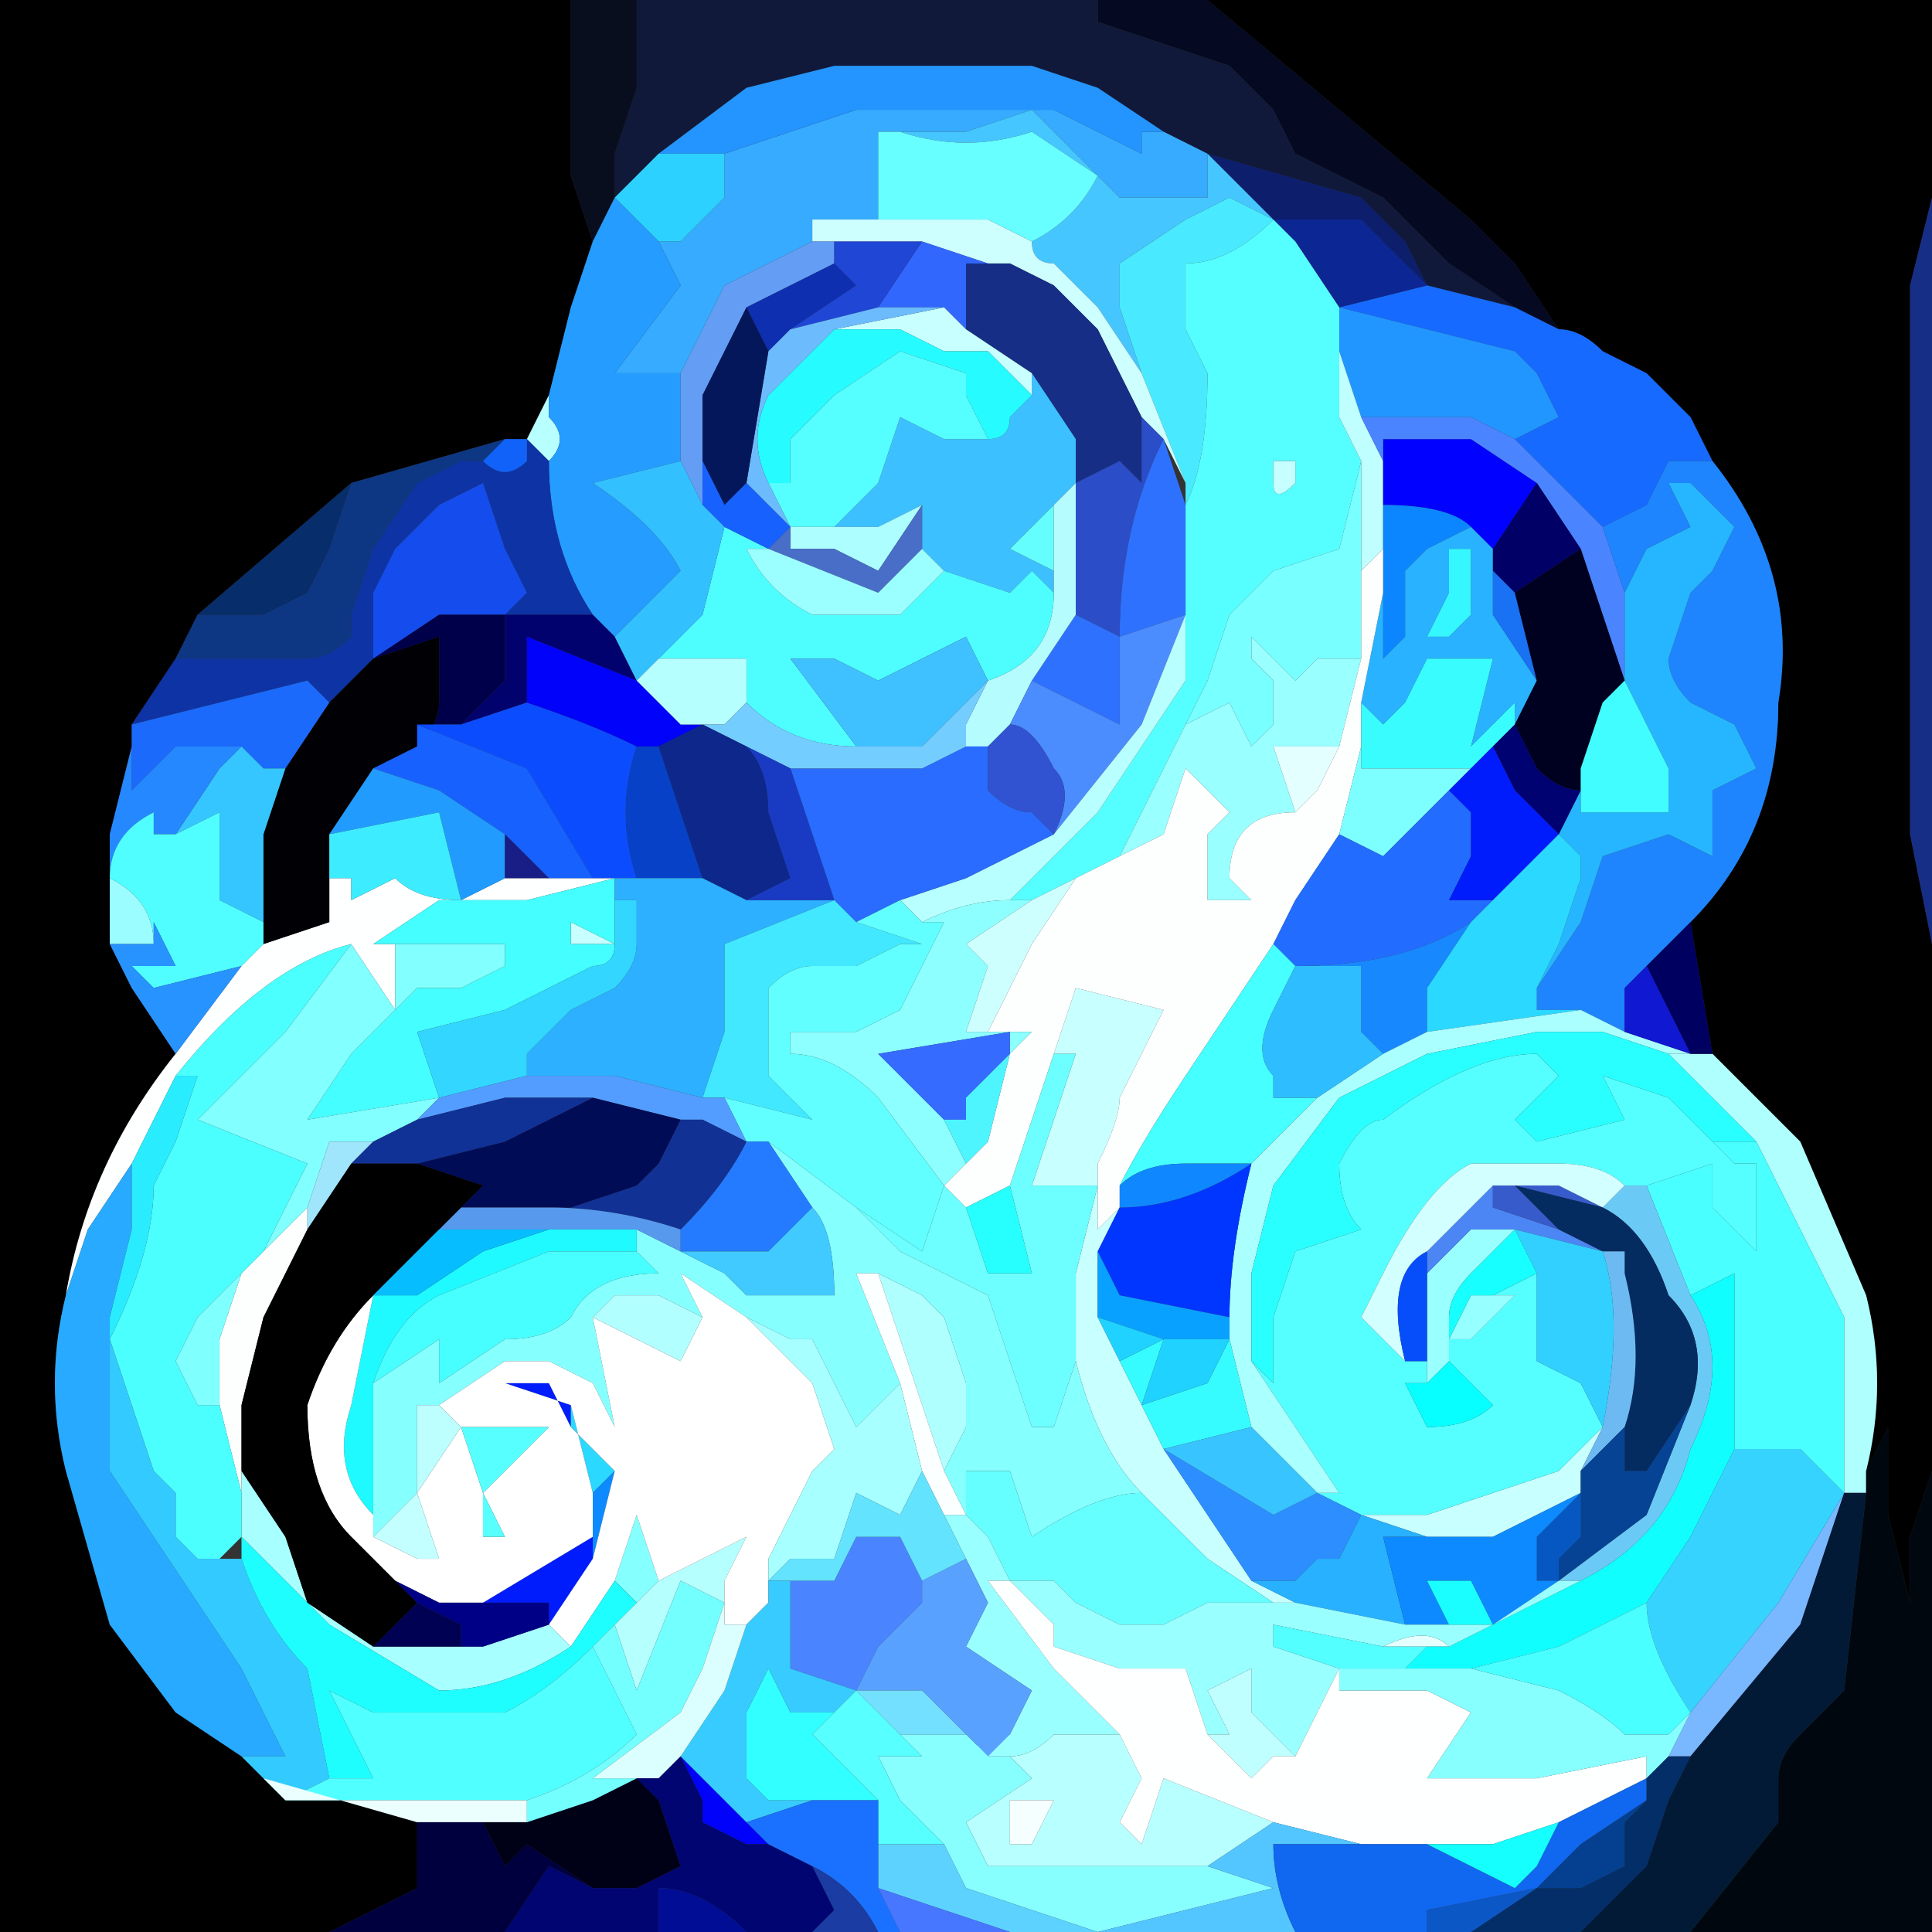 <?xml version="1.0" encoding="UTF-8" standalone="no"?>
<svg xmlns:xlink="http://www.w3.org/1999/xlink" height="4.4px" width="4.4px" xmlns="http://www.w3.org/2000/svg">
  <rect width="100%" height="100%" fill="#333333" stroke="none"/>
  <g transform="matrix(1.0, 0.0, 0.0, 1.0, 2.2, 2.2)">
    <path d="M0.55 -2.2 L1.15 -1.7 1.25 -1.6 1.35 -1.45 1.25 -1.5 1.1 -1.6 1.05 -1.65 0.95 -1.75 0.75 -1.85 0.7 -1.95 0.6 -2.05 0.3 -2.15 0.3 -2.2 0.55 -2.2" fill="#050a22" fill-rule="evenodd" stroke="none"/>
    <path d="M1.35 -1.45 L1.25 -1.6 1.15 -1.7 0.55 -2.2 2.2 -2.2 2.2 -1.75 2.15 -1.55 2.15 -1.3 2.15 -0.3 2.2 -0.05 2.2 1.15 2.15 1.3 2.15 1.45 2.1 1.25 2.1 1.05 2.05 1.15 Q2.1 0.95 2.05 0.75 L1.9 0.4 1.8 0.3 1.7 0.2 1.65 -0.1 Q1.85 -0.3 1.85 -0.6 1.9 -0.9 1.7 -1.15 L1.65 -1.25 1.55 -1.35 1.45 -1.4 Q1.4 -1.45 1.35 -1.45 M-1.45 2.2 L-2.2 2.2 -2.2 -2.2 -0.9 -2.2 -0.9 -1.8 -0.85 -1.65 -0.9 -1.5 -0.95 -1.3 -1.0 -1.2 -1.05 -1.2 -1.4 -1.1 -1.75 -0.8 -1.8 -0.7 -1.9 -0.55 -1.9 -0.5 -1.95 -0.3 -1.95 -0.1 -1.95 -0.05 -1.9 0.05 -1.8 0.2 Q-2.0 0.45 -2.05 0.75 -2.1 0.95 -2.05 1.15 L-1.95 1.5 -1.8 1.7 -1.65 1.8 -1.6 1.85 -1.25 1.95 -1.25 2.1 -1.35 2.15 -1.45 2.2 M-1.0 -1.2 L-1.0 -1.2" fill="#000000" fill-rule="evenodd" stroke="none"/>
    <path d="M0.3 -2.2 L0.3 -2.15 0.6 -2.05 0.7 -1.95 0.75 -1.85 0.95 -1.75 1.05 -1.65 1.1 -1.6 1.25 -1.5 1.05 -1.55 1.0 -1.65 0.9 -1.75 0.55 -1.85 0.45 -1.9 0.3 -2.0 0.15 -2.05 -0.3 -2.05 -0.5 -2.0 -0.7 -1.85 -0.8 -1.75 -0.8 -1.85 -0.75 -2.0 -0.75 -2.2 0.3 -2.2" fill="#10193a" fill-rule="evenodd" stroke="none"/>
    <path d="M1.25 -1.5 L1.35 -1.45 Q1.4 -1.45 1.45 -1.4 L1.55 -1.35 1.65 -1.25 1.7 -1.15 1.6 -1.15 1.55 -1.05 1.45 -1.0 1.25 -1.2 1.35 -1.25 1.3 -1.35 1.25 -1.4 0.85 -1.5 1.05 -1.55 1.25 -1.5 M1.05 -1.55 L1.05 -1.55 M0.85 -1.5 L0.85 -1.5" fill="#166aff" fill-rule="evenodd" stroke="none"/>
    <path d="M1.05 -1.55 L1.05 -1.55 0.9 -1.7 0.7 -1.7 0.65 -1.75 0.55 -1.85 0.55 -1.85 0.9 -1.75 1.0 -1.65 1.05 -1.55" fill="#0c1e6c" fill-rule="evenodd" stroke="none"/>
    <path d="M0.85 -1.5 L1.25 -1.4 1.3 -1.35 1.35 -1.25 1.25 -1.2 1.15 -1.25 1.05 -1.25 1.0 -1.25 0.9 -1.25 0.85 -1.4 0.85 -1.5" fill="#2196ff" fill-rule="evenodd" stroke="none"/>
    <path d="M0.55 -1.85 L0.55 -1.75 0.35 -1.75 0.25 -1.85 0.15 -1.95 0.0 -1.9 -0.15 -1.9 -0.2 -1.9 -0.2 -1.7 -0.35 -1.7 -0.35 -1.65 -0.55 -1.55 -0.65 -1.35 -0.8 -1.35 -0.65 -1.55 -0.7 -1.65 -0.65 -1.65 -0.55 -1.75 -0.55 -1.85 -0.25 -1.95 0.0 -1.95 0.2 -1.95 0.4 -1.85 0.4 -1.9 0.45 -1.9 0.55 -1.85 0.55 -1.85" fill="#36abff" fill-rule="evenodd" stroke="none"/>
    <path d="M0.45 -1.9 L0.4 -1.9 0.4 -1.85 0.2 -1.95 0.0 -1.95 -0.25 -1.95 -0.55 -1.85 -0.7 -1.85 -0.5 -2.0 -0.3 -2.05 0.15 -2.05 0.3 -2.0 0.45 -1.9" fill="#2494ff" fill-rule="evenodd" stroke="none"/>
    <path d="M-0.15 -1.9 L0.0 -1.9 0.15 -1.95 0.25 -1.85 0.35 -1.75 0.55 -1.75 0.55 -1.85 0.65 -1.75 0.7 -1.7 0.6 -1.75 0.5 -1.7 0.35 -1.6 0.35 -1.5 0.4 -1.35 0.3 -1.5 0.2 -1.6 Q0.15 -1.6 0.15 -1.65 0.25 -1.7 0.3 -1.8 L0.15 -1.9 Q0.0 -1.85 -0.15 -1.9 M0.75 -1.65 L0.7 -1.7 0.75 -1.65" fill="#46c6ff" fill-rule="evenodd" stroke="none"/>
    <path d="M0.4 -1.35 L0.35 -1.5 0.35 -1.6 0.5 -1.7 0.6 -1.75 0.7 -1.7 Q0.6 -1.6 0.5 -1.6 L0.5 -1.45 0.55 -1.35 Q0.55 -1.15 0.5 -1.05 L0.5 -1.1 0.4 -1.35" fill="#49eaff" fill-rule="evenodd" stroke="none"/>
    <path d="M0.15 -1.65 Q0.15 -1.6 0.2 -1.6 L0.3 -1.5 0.4 -1.35 0.5 -1.1 0.45 -1.2 0.4 -1.25 0.35 -1.35 0.3 -1.45 0.2 -1.55 0.1 -1.6 0.05 -1.6 -0.1 -1.65 -0.3 -1.65 -0.35 -1.65 -0.35 -1.7 -0.2 -1.7 0.0 -1.7 Q0.0 -1.7 0.05 -1.7 L0.15 -1.65 M0.45 -1.2 L0.45 -1.2" fill="#cdffff" fill-rule="evenodd" stroke="none"/>
    <path d="M2.2 -0.05 L2.15 -0.3 2.15 -1.3 2.15 -1.55 2.2 -1.75 2.2 -0.05 M0.05 -1.6 L0.1 -1.6 0.2 -1.55 0.3 -1.45 0.35 -1.35 0.4 -1.25 0.4 -1.1 0.35 -1.15 0.25 -1.1 0.25 -1.2 0.15 -1.35 0.0 -1.45 Q0.0 -1.5 0.0 -1.6 L0.05 -1.6" fill="#162e86" fill-rule="evenodd" stroke="none"/>
    <path d="M-0.15 -1.9 Q0.0 -1.85 0.15 -1.9 L0.3 -1.8 Q0.25 -1.7 0.15 -1.65 L0.05 -1.7 Q0.0 -1.7 0.0 -1.7 L-0.2 -1.7 -0.2 -1.9 -0.15 -1.9" fill="#67ffff" fill-rule="evenodd" stroke="none"/>
    <path d="M0.05 -1.6 L0.0 -1.6 Q0.0 -1.5 0.0 -1.45 L-0.05 -1.5 -0.2 -1.5 -0.1 -1.65 -0.3 -1.65 -0.1 -1.65 0.05 -1.6" fill="#3267fe" fill-rule="evenodd" stroke="none"/>
    <path d="M0.15 -1.35 L0.25 -1.2 0.25 -1.1 0.2 -1.05 0.1 -0.95 0.2 -0.9 0.2 -0.85 0.15 -0.9 0.1 -0.85 -0.05 -0.9 -0.1 -0.95 -0.1 -1.05 -0.2 -1.0 -0.3 -1.0 -0.2 -1.1 -0.15 -1.25 -0.05 -1.2 0.05 -1.2 Q0.1 -1.2 0.1 -1.25 L0.15 -1.3 0.15 -1.35" fill="#3dc0ff" fill-rule="evenodd" stroke="none"/>
    <path d="M0.0 -1.45 L0.15 -1.35 0.15 -1.3 0.05 -1.4 -0.05 -1.4 -0.15 -1.45 -0.3 -1.45 -0.3 -1.45 -0.05 -1.5 0.0 -1.45 M0.2 0.2 L0.25 0.05 0.45 0.1 0.35 0.3 Q0.35 0.35 0.3 0.45 L0.3 0.6 0.35 0.55 0.3 0.65 0.3 0.8 0.35 0.9 0.45 1.1 0.55 1.25 0.65 1.4 0.75 1.45 0.7 1.45 0.55 1.35 0.4 1.2 Q0.3 1.1 0.25 0.9 L0.25 0.7 0.3 0.5 0.15 0.5 0.2 0.35 0.25 0.2 0.2 0.2 M0.9 1.25 L1.05 1.25 1.2 1.2 1.35 1.15 1.45 1.05 1.4 1.15 1.4 1.2 1.2 1.3 1.05 1.3 0.9 1.25 M-0.9 -0.05 L-0.9 -0.1 -0.8 -0.05 -0.9 -0.05" fill="#c8ffff" fill-rule="evenodd" stroke="none"/>
    <path d="M0.15 -1.3 L0.1 -1.25 Q0.1 -1.2 0.05 -1.2 L0.0 -1.3 0.0 -1.35 -0.15 -1.4 -0.3 -1.3 -0.4 -1.2 -0.4 -1.1 -0.45 -1.1 Q-0.5 -1.2 -0.45 -1.3 L-0.3 -1.45 -0.15 -1.45 -0.05 -1.4 0.05 -1.4 0.15 -1.3" fill="#26fcff" fill-rule="evenodd" stroke="none"/>
    <path d="M1.05 -1.55 L0.85 -1.5 0.75 -1.65 0.7 -1.7 0.9 -1.7 1.05 -1.55" fill="#0c2694" fill-rule="evenodd" stroke="none"/>
    <path d="M0.85 -1.5 L0.85 -1.5 0.85 -1.4 0.85 -1.25 0.9 -1.15 0.85 -0.95 0.7 -0.9 0.6 -0.8 0.55 -0.65 0.5 -0.55 0.35 -0.25 0.25 -0.2 0.15 -0.15 0.1 -0.15 0.3 -0.35 0.5 -0.65 0.5 -1.05 Q0.55 -1.15 0.55 -1.35 L0.5 -1.45 0.5 -1.6 Q0.6 -1.6 0.7 -1.7 L0.75 -1.65 0.85 -1.5 M0.7 -1.15 L0.7 -1.1 Q0.7 -1.05 0.75 -1.1 L0.75 -1.15 0.7 -1.15 M0.65 0.9 L0.7 0.95 0.7 0.8 0.75 0.65 0.9 0.6 Q0.85 0.55 0.85 0.45 0.9 0.35 0.95 0.35 1.15 0.2 1.3 0.2 L1.35 0.25 1.25 0.35 1.3 0.4 1.5 0.35 1.45 0.25 1.6 0.3 1.7 0.4 1.75 0.45 1.8 0.45 1.8 0.6 1.8 0.65 1.7 0.55 1.7 0.45 1.55 0.5 1.5 0.5 Q1.45 0.45 1.35 0.45 L1.15 0.45 Q1.05 0.5 0.95 0.7 L0.9 0.8 1.0 0.9 1.05 0.9 1.05 0.95 1.0 0.95 1.05 1.05 Q1.15 1.05 1.2 1.0 L1.15 0.95 1.1 0.9 1.1 0.8 1.1 0.85 1.15 0.85 1.25 0.75 1.2 0.75 1.3 0.7 1.3 0.9 1.4 0.95 1.45 1.05 1.35 1.15 1.2 1.2 1.05 1.25 0.9 1.25 0.8 1.2 0.85 1.2 0.75 1.05 0.65 0.9" fill="#56ffff" fill-rule="evenodd" stroke="none"/>
    <path d="M0.9 -1.15 L0.85 -1.25 0.85 -1.4 0.9 -1.25 0.95 -1.15 0.95 -1.05 0.95 -0.85 0.95 -0.95 0.9 -0.9 0.9 -1.15" fill="#bfffff" fill-rule="evenodd" stroke="none"/>
    <path d="M0.95 -1.05 L0.95 -1.15 0.95 -1.2 1.15 -1.2 1.3 -1.1 1.2 -0.95 1.15 -1.0 Q1.1 -1.05 0.95 -1.05" fill="#0001fe" fill-rule="evenodd" stroke="none"/>
    <path d="M1.25 -1.2 L1.45 -1.0 1.5 -0.85 1.5 -0.65 1.45 -0.8 1.4 -0.95 1.3 -1.1 1.15 -1.2 0.95 -1.2 0.95 -1.15 0.9 -1.25 1.0 -1.25 1.05 -1.25 1.15 -1.25 1.25 -1.2 M-0.1 1.4 L-0.1 1.45 -0.15 1.5 -0.2 1.55 -0.25 1.65 -0.4 1.6 -0.4 1.4 -0.3 1.4 -0.25 1.3 -0.15 1.3 -0.1 1.4 M-0.25 1.65 L-0.25 1.65" fill="#4a84ff" fill-rule="evenodd" stroke="none"/>
    <path d="M0.95 -1.05 Q1.1 -1.05 1.15 -1.0 L1.05 -0.95 1.0 -0.9 1.0 -0.75 0.95 -0.7 0.95 -0.85 0.95 -1.05 M0.95 -0.85 L0.95 -0.85" fill="#0b86ff" fill-rule="evenodd" stroke="none"/>
    <path d="M0.5 -0.55 L0.55 -0.65 0.6 -0.8 0.7 -0.9 0.85 -0.95 0.9 -1.15 0.9 -0.9 0.9 -0.7 0.8 -0.7 0.75 -0.65 0.7 -0.7 0.65 -0.75 Q0.65 -0.75 0.65 -0.7 L0.7 -0.65 0.7 -0.55 0.65 -0.5 0.6 -0.6 0.5 -0.55" fill="#78ffff" fill-rule="evenodd" stroke="none"/>
    <path d="M0.7 -1.15 L0.75 -1.15 0.75 -1.1 Q0.7 -1.05 0.7 -1.1 L0.7 -1.15" fill="#c5ffff" fill-rule="evenodd" stroke="none"/>
    <path d="M0.35 -0.25 L0.5 -0.55 0.6 -0.6 0.65 -0.5 0.7 -0.55 0.7 -0.65 0.65 -0.7 Q0.65 -0.75 0.65 -0.75 L0.7 -0.7 0.75 -0.65 0.8 -0.7 0.9 -0.7 0.85 -0.5 0.7 -0.5 0.75 -0.35 Q0.6 -0.35 0.6 -0.2 L0.65 -0.15 0.55 -0.15 0.55 -0.3 0.6 -0.35 0.5 -0.45 0.45 -0.3 0.35 -0.25 M1.1 0.8 L1.1 0.9 1.05 0.95 1.05 0.9 1.05 0.7 1.15 0.6 1.25 0.6 1.15 0.7 Q1.1 0.75 1.1 0.8" fill="#99ffff" fill-rule="evenodd" stroke="none"/>
    <path d="M1.15 -1.0 L1.2 -0.95 1.2 -0.9 1.2 -0.8 1.3 -0.65 1.25 -0.55 1.25 -0.6 1.15 -0.5 1.2 -0.7 1.05 -0.7 1.0 -0.6 0.95 -0.55 0.9 -0.6 0.95 -0.85 0.95 -0.7 1.0 -0.75 1.0 -0.9 1.05 -0.95 1.15 -1.0 M1.15 -0.95 L1.1 -0.95 1.1 -0.85 1.05 -0.75 1.1 -0.75 1.15 -0.8 1.15 -0.95 M1.25 -0.55 L1.25 -0.55" fill="#28b2ff" fill-rule="evenodd" stroke="none"/>
    <path d="M0.25 -0.2 L0.35 -0.25 0.45 -0.3 0.5 -0.45 0.6 -0.35 0.55 -0.3 0.55 -0.15 0.65 -0.15 0.6 -0.2 Q0.6 -0.35 0.75 -0.35 L0.8 -0.4 0.85 -0.5 0.9 -0.7 0.9 -0.9 0.95 -0.95 0.95 -0.85 0.95 -0.85 0.9 -0.6 0.9 -0.5 0.85 -0.3 0.75 -0.15 0.7 -0.05 0.5 0.25 Q0.4 0.4 0.35 0.5 L0.35 0.55 0.3 0.6 0.3 0.45 Q0.35 0.35 0.35 0.3 L0.45 0.1 0.25 0.05 0.2 0.2 0.15 0.35 0.1 0.5 0.0 0.55 0.0 0.55 -0.05 0.5 0.05 0.4 0.1 0.2 0.15 0.15 0.05 0.15 0.1 0.05 0.15 -0.05 0.25 -0.2 M-1.6 0.65 L-1.5 0.55 -1.5 0.6 -1.6 0.8 -1.65 1.0 -1.65 1.2 -1.7 1.0 -1.7 0.85 -1.65 0.7 -1.6 0.65" fill="#fdffff" fill-rule="evenodd" stroke="none"/>
    <path d="M0.25 -1.2 L0.25 -1.1 0.35 -1.15 0.4 -1.1 0.4 -1.25 0.45 -1.2 Q0.35 -1.0 0.35 -0.75 L0.25 -0.8 0.25 -1.1 0.25 -1.2" fill="#2b4dc7" fill-rule="evenodd" stroke="none"/>
    <path d="M0.45 -1.2 L0.45 -1.2 0.5 -1.05 0.5 -0.8 0.35 -0.75 0.35 -0.55 0.15 -0.65 0.25 -0.8 0.35 -0.75 Q0.35 -1.0 0.45 -1.2" fill="#2e71fe" fill-rule="evenodd" stroke="none"/>
    <path d="M0.2 -0.9 L0.1 -0.95 0.2 -1.05 0.2 -0.9" fill="#64feff" fill-rule="evenodd" stroke="none"/>
    <path d="M0.2 -0.85 L0.2 -0.9 0.2 -1.05 0.25 -1.1 0.25 -0.8 0.15 -0.65 0.1 -0.55 0.05 -0.5 0.0 -0.5 0.0 -0.55 0.05 -0.65 Q0.2 -0.7 0.2 -0.85" fill="#b5fcff" fill-rule="evenodd" stroke="none"/>
    <path d="M-0.05 -0.9 L0.1 -0.85 0.15 -0.9 0.2 -0.85 Q0.2 -0.7 0.05 -0.65 L0.0 -0.75 -0.1 -0.7 -0.2 -0.65 -0.3 -0.7 -0.4 -0.7 -0.25 -0.5 Q-0.4 -0.5 -0.5 -0.6 L-0.55 -0.55 -0.5 -0.6 -0.5 -0.7 -0.6 -0.7 -0.7 -0.7 -0.6 -0.8 -0.55 -1.0 -0.45 -0.95 -0.5 -0.95 Q-0.45 -0.85 -0.35 -0.8 L-0.15 -0.8 -0.1 -0.85 -0.05 -0.9 M-0.45 -0.95 L-0.45 -0.95" fill="#4efeff" fill-rule="evenodd" stroke="none"/>
    <path d="M0.15 -0.65 L0.35 -0.55 0.35 -0.75 0.5 -0.8 0.4 -0.55 0.2 -0.3 Q0.25 -0.4 0.2 -0.45 0.15 -0.55 0.1 -0.55 L0.15 -0.65" fill="#4b8cff" fill-rule="evenodd" stroke="none"/>
    <path d="M0.5 -1.05 L0.5 -0.65 0.3 -0.35 0.1 -0.15 Q0.0 -0.15 -0.1 -0.1 L-0.1 -0.1 -0.15 -0.15 0.0 -0.2 0.2 -0.3 0.4 -0.55 0.5 -0.8 0.5 -1.05 M-0.1 -0.1 L-0.1 -0.1 M0.35 1.75 L0.4 1.85 0.35 1.95 0.4 2.0 0.45 1.85 0.7 1.95 0.55 2.05 0.5 2.05 0.45 2.05 0.25 2.05 0.05 2.05 0.0 1.95 0.15 1.85 0.1 1.8 Q0.15 1.8 0.2 1.75 L0.35 1.75 M0.2 1.9 L0.1 1.9 0.1 2.0 0.15 2.0 0.2 1.9 M-0.95 -1.3 L-0.95 -1.25 Q-0.9 -1.2 -0.95 -1.15 L-1.0 -1.2 -0.95 -1.3" fill="#b8ffff" fill-rule="evenodd" stroke="none"/>
    <path d="M0.0 -0.5 L0.05 -0.5 0.05 -0.4 Q0.1 -0.35 0.15 -0.35 0.15 -0.35 0.2 -0.3 L0.0 -0.2 -0.15 -0.15 -0.25 -0.1 -0.3 -0.15 -0.35 -0.3 -0.4 -0.45 -0.25 -0.45 -0.1 -0.45 0.0 -0.5" fill="#296cff" fill-rule="evenodd" stroke="none"/>
    <path d="M0.05 -0.5 L0.1 -0.55 Q0.15 -0.55 0.2 -0.45 0.25 -0.4 0.2 -0.3 0.15 -0.35 0.15 -0.35 0.1 -0.35 0.05 -0.4 L0.05 -0.5" fill="#3153d2" fill-rule="evenodd" stroke="none"/>
    <path d="M0.1 -0.15 L0.15 -0.15 0.0 -0.05 0.05 0.0 0.0 0.15 0.05 0.15 0.15 0.15 0.1 0.2 0.1 0.15 -0.2 0.2 -0.05 0.35 0.0 0.45 0.05 0.4 -0.05 0.5 -0.2 0.3 Q-0.3 0.2 -0.4 0.2 L-0.4 0.15 -0.25 0.15 -0.15 0.1 -0.1 0.0 -0.05 -0.1 -0.05 -0.1 -0.1 -0.1 Q0.0 -0.15 0.1 -0.15 M-0.05 0.5 L-0.05 0.5" fill="#8dffff" fill-rule="evenodd" stroke="none"/>
    <path d="M0.15 -0.15 L0.25 -0.2 0.15 -0.05 0.1 0.05 0.05 0.15 0.0 0.15 0.05 0.0 0.0 -0.05 0.15 -0.15" fill="#ceffff" fill-rule="evenodd" stroke="none"/>
    <path d="M0.85 -0.5 L0.8 -0.4 0.75 -0.35 0.7 -0.5 0.85 -0.5 M0.95 1.55 Q1.05 1.5 1.1 1.55 L1.05 1.55 0.95 1.55" fill="#e4ffff" fill-rule="evenodd" stroke="none"/>
    <path d="M0.9 -0.5 L0.9 -0.6 0.95 -0.55 1.0 -0.6 1.05 -0.7 1.2 -0.7 1.15 -0.5 1.25 -0.6 1.25 -0.55 1.2 -0.5 1.15 -0.45 0.9 -0.45 0.9 -0.5" fill="#39fcff" fill-rule="evenodd" stroke="none"/>
    <path d="M0.85 -0.3 L0.9 -0.5 0.9 -0.45 1.15 -0.45 1.1 -0.4 1.05 -0.35 0.95 -0.25 0.85 -0.3" fill="#7dffff" fill-rule="evenodd" stroke="none"/>
    <path d="M0.7 -0.05 L0.75 -0.15 0.85 -0.3 0.95 -0.25 1.05 -0.35 1.1 -0.4 1.15 -0.35 1.15 -0.25 1.1 -0.15 1.2 -0.15 1.15 -0.1 Q1.0 0.0 0.75 0.0 L0.7 -0.05 0.7 -0.05" fill="#226dff" fill-rule="evenodd" stroke="none"/>
    <path d="M0.35 0.5 Q0.4 0.4 0.5 0.25 L0.7 -0.05 0.7 -0.05 0.75 0.0 0.75 0.0 0.7 0.1 Q0.65 0.2 0.7 0.25 L0.7 0.3 0.8 0.3 0.65 0.45 0.5 0.45 Q0.4 0.45 0.35 0.5" fill="#46ffff" fill-rule="evenodd" stroke="none"/>
    <path d="M0.7 -0.05 L0.75 0.0 Q1.0 0.0 1.15 -0.1 L1.05 0.05 1.05 0.15 0.95 0.2 0.9 0.15 0.9 0.0 0.85 0.0 0.75 0.0 0.75 0.0 0.7 -0.05" fill="#1888ff" fill-rule="evenodd" stroke="none"/>
    <path d="M1.7 -1.15 Q1.9 -0.9 1.85 -0.6 1.85 -0.3 1.65 -0.1 L1.55 0.0 1.5 0.05 1.5 0.15 1.4 0.1 1.3 0.1 1.3 0.05 1.4 -0.1 1.45 -0.25 1.6 -0.3 1.7 -0.25 1.7 -0.4 1.8 -0.45 1.75 -0.55 1.65 -0.6 Q1.6 -0.65 1.6 -0.7 L1.65 -0.85 1.7 -0.9 1.75 -1.0 1.65 -1.1 1.6 -1.1 1.65 -1.0 1.55 -0.95 1.5 -0.85 1.45 -1.0 1.55 -1.05 1.6 -1.15 1.7 -1.15" fill="#1e85ff" fill-rule="evenodd" stroke="none"/>
    <path d="M1.5 -0.85 L1.55 -0.95 1.65 -1.0 1.6 -1.1 1.65 -1.1 1.75 -1.0 1.7 -0.9 1.65 -0.85 1.6 -0.7 Q1.6 -0.65 1.65 -0.6 L1.75 -0.55 1.8 -0.45 1.7 -0.4 1.7 -0.25 1.6 -0.3 1.45 -0.25 1.4 -0.1 1.3 0.05 1.35 -0.05 1.4 -0.2 1.4 -0.25 1.35 -0.3 1.4 -0.4 1.4 -0.45 1.4 -0.35 1.6 -0.35 1.6 -0.45 1.55 -0.55 1.5 -0.65 1.45 -0.6 1.5 -0.65 1.5 -0.85 M1.35 -0.3 L1.35 -0.3" fill="#26b6ff" fill-rule="evenodd" stroke="none"/>
    <path d="M1.2 -0.95 L1.3 -1.1 1.4 -0.95 1.25 -0.85 1.2 -0.9 1.2 -0.95" fill="#000067" fill-rule="evenodd" stroke="none"/>
    <path d="M1.15 -0.95 L1.15 -0.8 1.1 -0.75 1.05 -0.75 1.1 -0.85 1.1 -0.95 1.15 -0.95" fill="#35f7ff" fill-rule="evenodd" stroke="none"/>
    <path d="M1.2 -0.9 L1.25 -0.85 1.3 -0.65 1.2 -0.8 1.2 -0.9" fill="#1971f3" fill-rule="evenodd" stroke="none"/>
    <path d="M1.4 -0.95 L1.45 -0.8 1.5 -0.65 1.45 -0.6 1.4 -0.45 1.4 -0.4 Q1.35 -0.4 1.3 -0.45 L1.25 -0.55 1.3 -0.65 1.25 -0.85 1.4 -0.95" fill="#000020" fill-rule="evenodd" stroke="none"/>
    <path d="M1.45 -0.6 L1.5 -0.65 1.55 -0.55 1.6 -0.45 1.6 -0.35 1.4 -0.35 1.4 -0.45 1.45 -0.6" fill="#42fdff" fill-rule="evenodd" stroke="none"/>
    <path d="M1.4 -0.4 L1.35 -0.3 1.25 -0.4 1.2 -0.5 1.25 -0.55 1.3 -0.45 Q1.35 -0.4 1.4 -0.4 M1.25 -0.55 L1.25 -0.55" fill="#010271" fill-rule="evenodd" stroke="none"/>
    <path d="M1.2 -0.15 L1.1 -0.15 1.15 -0.25 1.15 -0.35 1.1 -0.4 1.15 -0.45 1.2 -0.5 1.25 -0.4 1.35 -0.3 1.35 -0.3 1.2 -0.15 M-0.9 1.0 L-1.05 0.95 -0.95 0.95 -0.9 1.05 -0.9 1.0 M-0.85 1.35 L-0.95 1.5 -0.95 1.45 -1.1 1.45 -0.85 1.3 -0.85 1.35" fill="#001cfc" fill-rule="evenodd" stroke="none"/>
    <path d="M1.15 -0.1 L1.2 -0.15 1.35 -0.3 1.4 -0.25 1.4 -0.2 1.35 -0.05 1.3 0.05 1.3 0.1 1.4 0.1 1.05 0.15 1.05 0.05 1.15 -0.1 M-0.9 1.05 L-0.8 1.15 -0.85 1.2 -0.9 1.0 -0.9 1.05" fill="#2bd8ff" fill-rule="evenodd" stroke="none"/>
    <path d="M0.05 -1.2 L-0.05 -1.2 -0.15 -1.25 -0.2 -1.1 -0.3 -1.0 -0.4 -1.0 -0.45 -1.1 -0.4 -1.1 -0.4 -1.2 -0.3 -1.3 -0.15 -1.4 0.0 -1.35 0.0 -1.3 0.05 -1.2" fill="#55feff" fill-rule="evenodd" stroke="none"/>
    <path d="M1.7 0.2 L1.8 0.3 1.9 0.4 2.05 0.75 Q2.1 0.95 2.05 1.15 L2.05 1.2 2.0 1.2 2.0 1.15 Q2.0 0.95 2.0 0.8 L1.9 0.6 1.8 0.4 1.6 0.2 1.65 0.2 1.7 0.2 M-0.2 0.7 L-0.1 0.75 -0.05 0.8 0.0 0.95 0.0 1.05 -0.05 1.15 -0.2 0.7" fill="#afffff" fill-rule="evenodd" stroke="none"/>
    <path d="M2.05 1.15 L2.1 1.05 2.1 1.25 2.15 1.45 2.15 1.3 2.2 1.15 2.2 2.2 1.65 2.2 1.85 1.95 1.85 1.85 Q1.85 1.8 1.9 1.75 L2.0 1.65 2.05 1.2 2.05 1.15" fill="#00070e" fill-rule="evenodd" stroke="none"/>
    <path d="M1.65 -0.1 L1.7 0.2 1.65 0.2 1.55 0.0 1.65 -0.1" fill="#000061" fill-rule="evenodd" stroke="none"/>
    <path d="M1.4 0.1 L1.5 0.15 1.65 0.2 1.6 0.2 1.45 0.15 1.3 0.15 1.05 0.2 0.85 0.3 0.7 0.5 0.65 0.7 0.65 0.9 0.75 1.05 0.85 1.2 0.8 1.2 0.65 1.05 0.6 0.85 0.6 0.8 Q0.6 0.65 0.65 0.45 L0.8 0.3 0.95 0.2 1.05 0.15 1.4 0.1" fill="#aaffff" fill-rule="evenodd" stroke="none"/>
    <path d="M1.5 0.15 L1.5 0.05 1.55 0.0 1.65 0.2 1.5 0.15" fill="#1118d1" fill-rule="evenodd" stroke="none"/>
    <path d="M1.8 0.4 L1.9 0.6 2.0 0.8 Q2.0 0.95 2.0 1.15 L2.0 1.2 1.9 1.1 1.75 1.1 1.75 0.7 1.65 0.75 1.55 0.5 1.7 0.45 1.7 0.55 1.8 0.65 1.8 0.6 1.8 0.45 1.75 0.45 1.7 0.4 1.8 0.4" fill="#4affff" fill-rule="evenodd" stroke="none"/>
    <path d="M1.6 0.2 L1.8 0.4 1.7 0.4 1.6 0.3 1.45 0.25 1.5 0.35 1.3 0.4 1.25 0.35 1.35 0.25 1.3 0.2 Q1.15 0.2 0.95 0.35 0.9 0.35 0.85 0.45 0.85 0.55 0.9 0.6 L0.75 0.65 0.7 0.8 0.7 0.95 0.65 0.9 0.65 0.7 0.7 0.5 0.85 0.3 1.05 0.2 1.3 0.15 1.45 0.15 1.6 0.2" fill="#2affff" fill-rule="evenodd" stroke="none"/>
    <path d="M1.2 0.5 L1.2 0.55 1.35 0.6 1.45 0.65 1.25 0.6 1.15 0.6 1.05 0.7 1.05 0.65 1.2 0.5" fill="#4c86f4" fill-rule="evenodd" stroke="none"/>
    <path d="M1.35 0.6 L1.2 0.55 1.2 0.5 1.35 0.5 1.45 0.55 1.25 0.5 1.35 0.6" fill="#375bcb" fill-rule="evenodd" stroke="none"/>
    <path d="M1.55 0.5 L1.65 0.75 Q1.75 0.9 1.65 1.1 1.6 1.3 1.4 1.4 L1.35 1.4 1.55 1.25 1.65 1.0 Q1.7 0.85 1.6 0.75 1.55 0.6 1.45 0.55 L1.5 0.5 1.55 0.5" fill="#6bc9f5" fill-rule="evenodd" stroke="none"/>
    <path d="M1.0 0.9 L0.9 0.8 0.95 0.7 Q1.05 0.5 1.15 0.45 L1.35 0.45 Q1.45 0.45 1.5 0.5 L1.45 0.55 1.35 0.5 1.2 0.5 1.05 0.65 Q0.95 0.7 1.0 0.9" fill="#d2ffff" fill-rule="evenodd" stroke="none"/>
    <path d="M1.45 0.65 L1.35 0.6 1.25 0.5 1.45 0.55 Q1.55 0.6 1.6 0.75 1.7 0.85 1.65 1.0 L1.55 1.15 1.5 1.15 1.5 1.05 Q1.55 0.9 1.5 0.7 L1.5 0.65 1.45 0.65" fill="#042c61" fill-rule="evenodd" stroke="none"/>
    <path d="M1.45 0.65 L1.5 0.65 1.5 0.7 Q1.55 0.9 1.5 1.05 L1.4 1.15 1.45 1.05 Q1.5 0.8 1.45 0.65" fill="#6dbaf3" fill-rule="evenodd" stroke="none"/>
    <path d="M1.45 1.05 L1.4 0.95 1.3 0.9 1.3 0.7 1.25 0.6 1.45 0.65 Q1.5 0.8 1.45 1.05" fill="#32d0ff" fill-rule="evenodd" stroke="none"/>
    <path d="M1.2 0.75 L1.25 0.75 1.15 0.85 1.1 0.85 1.15 0.75 1.2 0.75" fill="#96ffff" fill-rule="evenodd" stroke="none"/>
    <path d="M1.3 0.7 L1.2 0.75 1.15 0.75 1.1 0.85 1.1 0.8 Q1.1 0.75 1.15 0.7 L1.25 0.6 1.3 0.7" fill="#17ffff" fill-rule="evenodd" stroke="none"/>
    <path d="M1.05 0.9 L1.0 0.9 Q0.95 0.7 1.05 0.65 L1.05 0.7 1.05 0.9" fill="#074efb" fill-rule="evenodd" stroke="none"/>
    <path d="M1.1 0.9 L1.15 0.95 1.2 1.0 Q1.15 1.05 1.05 1.05 L1.0 0.95 1.05 0.95 1.1 0.9" fill="#07ffff" fill-rule="evenodd" stroke="none"/>
    <path d="M1.4 1.2 L1.4 1.15 1.5 1.05 1.5 1.15 1.55 1.15 1.65 1.0 1.55 1.25 1.35 1.4 1.35 1.35 1.4 1.3 1.4 1.2" fill="#064394" fill-rule="evenodd" stroke="none"/>
    <path d="M1.4 1.2 L1.4 1.3 1.35 1.35 1.35 1.4 1.3 1.4 Q1.3 1.35 1.3 1.3 L1.4 1.2 M1.4 1.4 L1.35 1.4 1.4 1.4" fill="#0757c2" fill-rule="evenodd" stroke="none"/>
    <path d="M1.65 0.75 L1.75 0.7 1.75 1.1 1.65 1.3 1.55 1.45 1.35 1.55 1.15 1.6 1.05 1.6 1.0 1.6 1.05 1.55 1.1 1.55 1.4 1.4 Q1.6 1.3 1.65 1.1 1.75 0.9 1.65 0.75" fill="#11feff" fill-rule="evenodd" stroke="none"/>
    <path d="M2.0 1.15 L2.0 1.2 2.0 1.15 M2.0 1.2 L1.95 1.35 1.9 1.5 1.65 1.8 1.6 1.8 1.65 1.7 1.85 1.45 2.0 1.2" fill="#79b7ff" fill-rule="evenodd" stroke="none"/>
    <path d="M1.75 1.1 L1.9 1.1 2.0 1.2 1.85 1.45 1.65 1.7 Q1.55 1.55 1.55 1.45 L1.65 1.3 1.75 1.1" fill="#37d3ff" fill-rule="evenodd" stroke="none"/>
    <path d="M0.95 0.2 L0.8 0.3 0.7 0.3 0.7 0.25 Q0.65 0.2 0.7 0.1 L0.75 0.0 0.85 0.0 0.9 0.0 0.9 0.15 0.95 0.2" fill="#2ebeff" fill-rule="evenodd" stroke="none"/>
    <path d="M0.65 0.45 Q0.6 0.65 0.6 0.8 L0.35 0.75 0.3 0.65 0.35 0.55 Q0.5 0.55 0.65 0.45" fill="#0036ff" fill-rule="evenodd" stroke="none"/>
    <path d="M-0.05 0.35 L-0.2 0.2 0.1 0.15 0.1 0.2 0.05 0.25 0.0 0.3 0.0 0.35 -0.05 0.35" fill="#356cff" fill-rule="evenodd" stroke="none"/>
    <path d="M-0.05 0.5 L0.0 0.55 0.0 0.55 0.05 0.7 0.15 0.7 0.1 0.5 0.15 0.35 0.2 0.2 0.25 0.2 0.2 0.35 0.15 0.5 0.3 0.5 0.25 0.7 0.25 0.9 0.2 1.05 0.15 1.05 0.05 0.75 -0.15 0.65 -0.25 0.55 -0.1 0.65 -0.05 0.5 -0.05 0.5" fill="#6dffff" fill-rule="evenodd" stroke="none"/>
    <path d="M0.1 0.2 L0.05 0.4 0.0 0.45 -0.05 0.35 0.0 0.35 0.0 0.3 0.05 0.25 0.1 0.2" fill="#4ef5ff" fill-rule="evenodd" stroke="none"/>
    <path d="M0.0 0.55 L0.1 0.5 0.15 0.7 0.05 0.7 0.0 0.55" fill="#27ffff" fill-rule="evenodd" stroke="none"/>
    <path d="M0.35 0.55 L0.35 0.5 Q0.4 0.45 0.5 0.45 L0.65 0.45 Q0.5 0.55 0.35 0.55" fill="#0f88ff" fill-rule="evenodd" stroke="none"/>
    <path d="M0.6 0.8 L0.6 0.85 0.45 0.85 0.3 0.8 0.3 0.65 0.35 0.75 0.6 0.8" fill="#09a1ff" fill-rule="evenodd" stroke="none"/>
    <path d="M0.6 0.85 L0.65 1.05 0.45 1.1 0.35 0.9 0.45 0.85 0.4 1.0 0.55 0.95 0.6 0.85" fill="#37fcff" fill-rule="evenodd" stroke="none"/>
    <path d="M0.35 0.9 L0.3 0.8 0.45 0.85 0.6 0.85 0.55 0.95 0.4 1.0 0.45 0.85 0.35 0.9" fill="#1fd2ff" fill-rule="evenodd" stroke="none"/>
    <path d="M0.25 0.9 Q0.3 1.1 0.4 1.2 0.3 1.2 0.15 1.3 L0.1 1.15 0.0 1.15 0.0 1.25 -0.05 1.15 0.0 1.05 0.0 0.95 -0.05 0.8 -0.1 0.75 -0.2 0.7 -0.25 0.7 -0.15 0.95 -0.25 1.05 -0.35 0.85 -0.4 0.85 -0.5 0.8 -0.65 0.7 -0.6 0.8 -0.7 0.75 -0.8 0.75 -0.85 0.8 -0.8 1.05 -0.85 0.95 -0.95 0.9 -1.05 0.9 -1.2 1.0 -1.25 1.0 -1.25 1.2 -1.35 1.3 -1.35 1.25 -1.35 0.95 -1.2 0.85 -1.2 0.95 -1.05 0.85 Q-0.95 0.85 -0.9 0.8 -0.85 0.7 -0.7 0.7 L-0.75 0.65 -0.75 0.6 -0.75 0.6 -0.65 0.65 -0.55 0.7 -0.5 0.75 -0.4 0.75 -0.3 0.75 Q-0.3 0.6 -0.35 0.55 L-0.45 0.4 -0.25 0.55 -0.15 0.65 0.05 0.75 0.15 1.05 0.2 1.05 0.25 0.9 M-0.65 0.65 L-0.65 0.65 M-1.25 1.2 L-1.25 1.2 M-0.8 1.4 L-0.75 1.25 -0.7 1.4 -0.75 1.45 -0.8 1.4" fill="#86ffff" fill-rule="evenodd" stroke="none"/>
    <path d="M0.4 1.2 L0.55 1.35 0.7 1.45 0.55 1.45 0.45 1.5 0.35 1.5 0.25 1.45 0.2 1.4 0.1 1.4 0.05 1.3 0.0 1.25 0.0 1.15 0.1 1.15 0.15 1.3 Q0.3 1.2 0.4 1.2 M0.0 1.25 L0.0 1.25" fill="#65ffff" fill-rule="evenodd" stroke="none"/>
    <path d="M0.8 1.2 L0.9 1.25 0.85 1.35 0.8 1.35 0.75 1.4 0.65 1.4 0.55 1.25 0.45 1.1 0.7 1.25 0.8 1.2" fill="#2c8eff" fill-rule="evenodd" stroke="none"/>
    <path d="M0.65 1.05 L0.8 1.2 0.7 1.25 0.45 1.1 0.65 1.05" fill="#38c4ff" fill-rule="evenodd" stroke="none"/>
    <path d="M0.65 1.4 L0.75 1.4 0.8 1.35 0.85 1.35 0.9 1.25 1.05 1.3 0.95 1.3 1.0 1.5 0.75 1.45 0.65 1.4" fill="#27b1ff" fill-rule="evenodd" stroke="none"/>
    <path d="M1.4 1.2 L1.3 1.3 Q1.3 1.35 1.3 1.4 L1.35 1.4 1.2 1.5 1.15 1.4 1.05 1.4 1.1 1.5 1.0 1.5 0.95 1.3 1.05 1.3 1.2 1.3 1.4 1.2 M-0.8 1.15 L-0.85 1.35 -0.85 1.3 -0.85 1.2 -0.8 1.15" fill="#0d8aff" fill-rule="evenodd" stroke="none"/>
    <path d="M1.35 1.4 L1.4 1.4 1.1 1.55 Q1.05 1.5 0.95 1.55 L0.7 1.5 0.7 1.55 0.85 1.6 0.8 1.7 0.75 1.8 0.65 1.7 0.65 1.6 0.55 1.65 0.6 1.75 0.55 1.75 0.5 1.6 0.35 1.6 0.2 1.55 0.2 1.5 0.15 1.45 0.1 1.4 0.05 1.4 0.2 1.6 0.35 1.75 0.2 1.75 Q0.15 1.8 0.1 1.8 L-0.05 1.8 0.1 1.75 0.15 1.65 0.0 1.55 0.05 1.45 0.0 1.35 -0.05 1.25 0.0 1.25 0.05 1.3 0.1 1.4 0.2 1.4 0.25 1.45 0.35 1.5 0.45 1.5 0.55 1.45 0.7 1.45 0.75 1.45 1.0 1.5 1.1 1.5 1.2 1.5 1.35 1.4" fill="#9affff" fill-rule="evenodd" stroke="none"/>
    <path d="M0.55 1.75 L0.6 1.75 0.55 1.65 0.65 1.6 0.65 1.7 0.75 1.8 0.7 1.8 0.65 1.85 0.6 1.8 0.55 1.75" fill="#c0ffff" fill-rule="evenodd" stroke="none"/>
    <path d="M0.75 1.8 L0.8 1.7 0.85 1.6 0.85 1.65 0.95 1.65 1.05 1.65 1.15 1.7 1.05 1.85 1.3 1.85 1.55 1.8 1.55 1.85 1.35 1.95 1.2 2.0 1.05 2.0 0.9 2.0 0.7 1.95 0.45 1.85 0.4 2.0 0.35 1.95 0.4 1.85 0.35 1.75 0.2 1.6 0.05 1.4 0.1 1.4 0.15 1.45 0.2 1.5 0.2 1.55 0.35 1.6 0.5 1.6 0.55 1.75 0.6 1.8 0.65 1.85 0.7 1.8 0.75 1.8 M-1.65 0.0 L-1.6 -0.05 -1.45 -0.1 -1.45 -0.2 -1.4 -0.2 -1.4 -0.15 -1.3 -0.2 Q-1.25 -0.15 -1.15 -0.15 L-1.05 -0.2 -0.85 -0.2 -0.8 -0.2 -1.0 -0.15 -1.2 -0.15 -1.35 -0.05 -1.3 -0.05 -1.3 0.1 -1.4 -0.05 Q-1.6 0.0 -1.8 0.25 L-1.9 0.45 -2.0 0.6 -2.05 0.75 Q-2.0 0.45 -1.8 0.2 L-1.65 0.0" fill="#feffff" fill-rule="evenodd" stroke="none"/>
    <path d="M1.55 1.85 L1.55 1.8 1.3 1.85 1.05 1.85 1.15 1.7 1.05 1.65 0.95 1.65 0.85 1.65 0.85 1.6 1.05 1.6 1.15 1.6 1.35 1.65 Q1.45 1.7 1.5 1.75 L1.6 1.75 1.65 1.7 1.6 1.8 1.55 1.85" fill="#88ffff" fill-rule="evenodd" stroke="none"/>
    <path d="M0.85 1.6 L0.7 1.55 0.7 1.5 0.95 1.55 1.05 1.55 1.0 1.6 1.05 1.6 0.85 1.6" fill="#53ffff" fill-rule="evenodd" stroke="none"/>
    <path d="M0.1 1.75 L0.05 1.8 0.0 1.75 -0.05 1.7 -0.1 1.65 -0.25 1.65 -0.2 1.55 -0.15 1.5 -0.1 1.45 -0.1 1.4 0.0 1.35 0.05 1.45 0.0 1.55 0.15 1.65 0.1 1.75" fill="#59a1ff" fill-rule="evenodd" stroke="none"/>
    <path d="M0.0 1.75 L0.05 1.8 -0.05 1.8 0.1 1.8 0.15 1.85 0.0 1.95 0.05 2.05 0.25 2.05 0.45 2.05 0.5 2.05 0.55 2.05 0.7 2.1 0.5 2.15 0.3 2.2 0.0 2.1 -0.05 2.0 -0.15 1.9 -0.2 1.8 -0.1 1.8 -0.15 1.75 0.0 1.75" fill="#87ffff" fill-rule="evenodd" stroke="none"/>
    <path d="M0.2 1.9 L0.15 2.0 0.1 2.0 0.1 1.9 0.2 1.9" fill="#f6ffff" fill-rule="evenodd" stroke="none"/>
    <path d="M0.3 2.2 L0.1 2.2 Q-0.05 2.15 -0.2 2.1 L-0.2 2.0 -0.05 2.0 0.0 2.1 0.3 2.2" fill="#5dd2ff" fill-rule="evenodd" stroke="none"/>
    <path d="M0.75 2.2 L0.3 2.2 0.5 2.15 0.7 2.1 0.55 2.05 0.7 1.95 0.9 2.0 0.7 2.0 Q0.7 2.1 0.75 2.2" fill="#53c6ff" fill-rule="evenodd" stroke="none"/>
    <path d="M1.05 2.2 L0.75 2.2 Q0.7 2.1 0.7 2.0 L0.9 2.0 1.05 2.0 1.25 2.1 1.3 2.05 1.35 1.95 1.55 1.85 1.55 1.9 1.4 2.0 1.3 2.1 1.05 2.15 1.05 2.2" fill="#1067f0" fill-rule="evenodd" stroke="none"/>
    <path d="M2.05 1.2 L2.0 1.65 1.9 1.75 Q1.85 1.8 1.85 1.85 L1.85 1.95 1.65 2.2 1.4 2.2 1.5 2.1 1.55 2.05 1.6 1.9 1.65 1.8 1.9 1.5 1.95 1.35 2.0 1.2 2.05 1.2" fill="#021a36" fill-rule="evenodd" stroke="none"/>
    <path d="M1.55 1.45 Q1.55 1.55 1.65 1.7 L1.6 1.75 1.5 1.75 Q1.45 1.7 1.35 1.65 L1.15 1.6 1.35 1.55 1.55 1.45" fill="#49ffff" fill-rule="evenodd" stroke="none"/>
    <path d="M1.4 2.2 L1.15 2.2 1.3 2.1 1.4 2.1 1.5 2.05 1.5 1.95 1.55 1.9 1.55 1.85 1.6 1.8 1.65 1.8 1.6 1.9 1.55 2.05 1.5 2.1 1.4 2.2" fill="#042e68" fill-rule="evenodd" stroke="none"/>
    <path d="M1.1 1.5 L1.05 1.4 1.15 1.4 1.2 1.5 1.1 1.5" fill="#1afeff" fill-rule="evenodd" stroke="none"/>
    <path d="M1.55 1.9 L1.5 1.95 1.5 2.05 1.4 2.1 1.3 2.1 1.4 2.0 1.55 1.9" fill="#054090" fill-rule="evenodd" stroke="none"/>
    <path d="M1.05 2.0 L1.2 2.0 1.35 1.95 1.3 2.05 1.25 2.1 1.05 2.0" fill="#16ffff" fill-rule="evenodd" stroke="none"/>
    <path d="M1.15 2.2 L1.05 2.2 1.05 2.15 1.3 2.1 1.15 2.2" fill="#0c57c6" fill-rule="evenodd" stroke="none"/>
    <path d="M-0.9 -2.2 L-0.75 -2.2 -0.75 -2.0 -0.8 -1.85 -0.8 -1.75 -0.85 -1.65 -0.9 -1.8 -0.9 -2.2 M-0.8 -1.75 L-0.8 -1.75" fill="#090e1f" fill-rule="evenodd" stroke="none"/>
    <path d="M-0.55 -1.85 L-0.55 -1.75 -0.65 -1.65 -0.7 -1.65 -0.8 -1.75 -0.7 -1.85 -0.55 -1.85 M-0.8 -1.75 L-0.8 -1.75" fill="#2dd1ff" fill-rule="evenodd" stroke="none"/>
    <path d="M-0.7 -1.65 L-0.65 -1.55 -0.8 -1.35 -0.65 -1.35 -0.65 -1.15 -0.85 -1.1 Q-0.7 -1.0 -0.65 -0.9 L-0.8 -0.75 -0.85 -0.8 Q-0.95 -0.95 -0.95 -1.15 -0.9 -1.2 -0.95 -1.25 L-0.95 -1.3 -0.9 -1.5 -0.85 -1.65 -0.8 -1.75 -0.7 -1.65" fill="#259cff" fill-rule="evenodd" stroke="none"/>
    <path d="M-0.65 -1.35 L-0.55 -1.55 -0.35 -1.65 -0.3 -1.65 -0.3 -1.6 Q-0.4 -1.55 -0.5 -1.5 L-0.6 -1.3 -0.6 -1.15 -0.6 -1.05 -0.65 -1.15 -0.65 -1.35" fill="#639df4" fill-rule="evenodd" stroke="none"/>
    <path d="M-0.3 -1.6 L-0.3 -1.6 -0.25 -1.55 -0.4 -1.45 -0.45 -1.4 -0.5 -1.5 Q-0.4 -1.55 -0.3 -1.6" fill="#0e2fb0" fill-rule="evenodd" stroke="none"/>
    <path d="M-0.4 -1.45 L-0.25 -1.55 -0.3 -1.6 -0.3 -1.6 -0.3 -1.65 -0.1 -1.65 -0.2 -1.5 -0.4 -1.45" fill="#2046d6" fill-rule="evenodd" stroke="none"/>
    <path d="M-0.45 -1.1 L-0.4 -1.0 -0.4 -0.95 -0.4 -1.0 -0.5 -1.1 -0.45 -1.4 -0.4 -1.45 -0.2 -1.5 -0.05 -1.5 -0.3 -1.45 -0.3 -1.45 -0.45 -1.3 Q-0.5 -1.2 -0.45 -1.1" fill="#6cbcfd" fill-rule="evenodd" stroke="none"/>
    <path d="M-0.5 -1.5 L-0.45 -1.4 -0.5 -1.1 -0.55 -1.05 -0.6 -1.15 -0.6 -1.3 -0.5 -1.5" fill="#05175b" fill-rule="evenodd" stroke="none"/>
    <path d="M-1.05 -1.2 L-1.1 -1.15 -1.15 -1.15 -1.25 -1.1 -1.35 -0.95 -1.4 -0.8 -1.4 -0.75 Q-1.45 -0.7 -1.5 -0.7 L-1.65 -0.7 -1.8 -0.7 -1.75 -0.8 -1.6 -0.8 -1.5 -0.85 -1.45 -0.95 -1.4 -1.1 -1.05 -1.2" fill="#0e3783" fill-rule="evenodd" stroke="none"/>
    <path d="M-0.95 -1.15 Q-0.95 -0.95 -0.85 -0.8 L-1.05 -0.8 -1.0 -0.85 -1.05 -0.95 -1.1 -1.1 -1.2 -1.05 -1.3 -0.95 -1.35 -0.85 -1.35 -0.7 -1.45 -0.6 -1.5 -0.65 -1.7 -0.6 -1.9 -0.55 -1.8 -0.7 -1.65 -0.7 -1.5 -0.7 Q-1.45 -0.7 -1.4 -0.75 L-1.4 -0.8 -1.35 -0.95 -1.25 -1.1 -1.15 -1.15 -1.1 -1.15 Q-1.05 -1.1 -1.0 -1.15 -1.0 -1.15 -1.0 -1.2 L-1.0 -1.2 -0.95 -1.15" fill="#0d33a5" fill-rule="evenodd" stroke="none"/>
    <path d="M-1.05 -1.2 L-1.0 -1.2 Q-1.0 -1.15 -1.0 -1.15 -1.05 -1.1 -1.1 -1.15 L-1.05 -1.2" fill="#1062f9" fill-rule="evenodd" stroke="none"/>
    <path d="M-1.35 -0.7 L-1.35 -0.85 -1.3 -0.95 -1.2 -1.05 -1.1 -1.1 -1.05 -0.95 -1.0 -0.85 -1.05 -0.8 -1.2 -0.8 -1.35 -0.7 -1.35 -0.7" fill="#144ced" fill-rule="evenodd" stroke="none"/>
    <path d="M-1.4 -1.1 L-1.45 -0.95 -1.5 -0.85 -1.6 -0.8 -1.75 -0.8 -1.4 -1.1" fill="#082d6b" fill-rule="evenodd" stroke="none"/>
    <path d="M-1.45 -0.6 L-1.35 -0.7 -1.35 -0.7 -1.2 -0.75 -1.2 -0.6 Q-1.2 -0.55 -1.25 -0.5 L-1.35 -0.45 -1.45 -0.3 -1.45 -0.2 -1.45 -0.1 -1.6 -0.05 -1.6 -0.1 -1.6 -0.3 -1.55 -0.45 -1.45 -0.6" fill="#000005" fill-rule="evenodd" stroke="none"/>
    <path d="M-1.35 -0.7 L-1.2 -0.8 -1.05 -0.8 -1.05 -0.65 -1.15 -0.55 -1.25 -0.55 -1.25 -0.5 Q-1.2 -0.55 -1.2 -0.6 L-1.2 -0.75 -1.35 -0.7" fill="#00004a" fill-rule="evenodd" stroke="none"/>
    <path d="M-0.85 -0.8 L-0.8 -0.75 -0.75 -0.65 -1.0 -0.75 -1.0 -0.6 -1.15 -0.55 -1.05 -0.65 -1.05 -0.8 -1.2 -0.8 -1.05 -0.8 -0.85 -0.8" fill="#02026f" fill-rule="evenodd" stroke="none"/>
    <path d="M-1.9 -0.55 L-1.7 -0.6 -1.5 -0.65 -1.45 -0.6 -1.55 -0.45 -1.6 -0.45 -1.65 -0.5 -1.8 -0.5 -1.9 -0.4 -1.9 -0.5 -1.9 -0.55" fill="#1b6afc" fill-rule="evenodd" stroke="none"/>
    <path d="M-1.65 -0.5 L-1.6 -0.45 -1.55 -0.45 -1.6 -0.3 -1.6 -0.1 -1.7 -0.15 Q-1.7 -0.2 -1.7 -0.25 L-1.7 -0.35 -1.8 -0.3 -1.8 -0.3 -1.7 -0.45 -1.65 -0.5" fill="#35c5ff" fill-rule="evenodd" stroke="none"/>
    <path d="M-1.65 -0.5 L-1.7 -0.45 -1.8 -0.3 -1.85 -0.3 -1.85 -0.35 Q-1.95 -0.3 -1.95 -0.2 L-1.95 -0.1 -1.95 -0.3 -1.9 -0.5 -1.9 -0.4 -1.8 -0.5 -1.65 -0.5" fill="#2588ff" fill-rule="evenodd" stroke="none"/>
    <path d="M-1.8 -0.3 L-1.8 -0.3 -1.7 -0.35 -1.7 -0.25 Q-1.7 -0.2 -1.7 -0.15 L-1.6 -0.1 -1.6 -0.05 -1.65 0.0 -1.65 0.0 -1.85 0.05 -1.9 0.0 -1.8 0.0 -1.85 -0.1 -1.85 -0.05 Q-1.85 -0.15 -1.95 -0.2 -1.95 -0.3 -1.85 -0.35 L-1.85 -0.3 -1.8 -0.3" fill="#50feff" fill-rule="evenodd" stroke="none"/>
    <path d="M-1.95 -0.2 Q-1.85 -0.15 -1.85 -0.05 L-1.9 -0.05 -1.9 -0.05 -1.95 -0.05 -1.95 -0.1 -1.95 -0.2" fill="#9bfdff" fill-rule="evenodd" stroke="none"/>
    <path d="M-1.85 -0.05 L-1.85 -0.1 -1.8 0.0 -1.9 0.0 -1.85 0.05 -1.65 0.0 -1.65 0.0 -1.8 0.2 -1.9 0.05 -1.95 -0.05 -1.9 -0.05 -1.9 -0.05 -1.85 -0.05" fill="#2793ff" fill-rule="evenodd" stroke="none"/>
    <path d="M-0.6 -1.15 L-0.55 -1.05 -0.5 -1.1 -0.4 -1.0 -0.45 -0.95 -0.55 -1.0 -0.6 -1.05 -0.6 -1.15 M-1.25 -0.5 L-1.25 -0.55 -1.0 -0.45 -0.85 -0.2 -0.75 -0.2 -0.7 -0.2 -0.85 -0.2 -1.05 -0.2 -0.95 -0.2 -0.95 -0.2 -1.05 -0.3 -1.05 -0.3 -1.05 -0.3 -1.2 -0.4 -1.35 -0.45 -1.25 -0.5" fill="#1761ff" fill-rule="evenodd" stroke="none"/>
    <path d="M-1.25 -0.55 L-1.15 -0.55 -1.0 -0.6 Q-0.85 -0.55 -0.75 -0.5 -0.8 -0.35 -0.75 -0.2 L-0.85 -0.2 -1.0 -0.45 -1.25 -0.55" fill="#0b4dfe" fill-rule="evenodd" stroke="none"/>
    <path d="M-1.35 -0.45 L-1.2 -0.4 -1.05 -0.3 -1.05 -0.3 -1.05 -0.2 -1.15 -0.15 -1.2 -0.35 -1.45 -0.3 -1.35 -0.45" fill="#229bff" fill-rule="evenodd" stroke="none"/>
    <path d="M-1.45 -0.3 L-1.2 -0.35 -1.15 -0.15 Q-1.25 -0.15 -1.3 -0.2 L-1.4 -0.15 -1.4 -0.2 -1.45 -0.2 -1.45 -0.3" fill="#3eecff" fill-rule="evenodd" stroke="none"/>
    <path d="M-1.3 -0.05 L-1.35 -0.05 -1.2 -0.15 -1.0 -0.15 -0.8 -0.2 -0.8 -0.15 -0.8 -0.05 Q-0.8 0.0 -0.85 0.0 L-1.05 0.1 -1.25 0.15 -1.2 0.3 -1.5 0.35 -1.4 0.2 -1.25 0.05 -1.15 0.05 -1.05 0.0 -1.05 -0.05 -1.2 -0.05 -1.3 -0.05 M-0.9 -0.05 L-0.8 -0.05 -0.9 -0.1 -0.9 -0.05" fill="#44feff" fill-rule="evenodd" stroke="none"/>
    <path d="M-1.05 -0.2 L-1.05 -0.3 -1.05 -0.3 -0.95 -0.2 -0.95 -0.2 -1.05 -0.2" fill="#181e85" fill-rule="evenodd" stroke="none"/>
    <path d="M-1.3 -0.05 L-1.2 -0.05 -1.05 -0.05 -1.05 0.0 -1.15 0.05 -1.25 0.05 -1.4 0.2 -1.5 0.35 -1.2 0.3 -1.25 0.35 -1.35 0.4 -1.4 0.4 -1.45 0.4 -1.5 0.55 -1.6 0.65 -1.5 0.45 -1.75 0.35 -1.75 0.35 -1.7 0.3 -1.55 0.15 -1.4 -0.05 -1.3 0.1 -1.3 -0.05 M-1.2 0.3 L-1.2 0.3" fill="#82ffff" fill-rule="evenodd" stroke="none"/>
    <path d="M-0.3 -1.0 L-0.2 -1.0 -0.1 -1.05 -0.2 -0.9 -0.3 -0.95 -0.4 -0.95 -0.4 -1.0 -0.3 -1.0" fill="#adffff" fill-rule="evenodd" stroke="none"/>
    <path d="M-0.1 -1.05 L-0.1 -0.95 -0.15 -0.9 -0.2 -0.85 -0.45 -0.95 -0.45 -0.95 -0.4 -1.0 -0.4 -0.95 -0.3 -0.95 -0.2 -0.9 -0.1 -1.05" fill="#486ec8" fill-rule="evenodd" stroke="none"/>
    <path d="M-0.1 -0.95 L-0.05 -0.9 -0.1 -0.85 -0.15 -0.8 -0.35 -0.8 Q-0.45 -0.85 -0.5 -0.95 L-0.45 -0.95 -0.2 -0.85 -0.15 -0.9 -0.1 -0.95" fill="#9cffff" fill-rule="evenodd" stroke="none"/>
    <path d="M-0.25 -0.5 L-0.4 -0.7 -0.3 -0.7 -0.2 -0.65 -0.1 -0.7 0.0 -0.75 0.05 -0.65 -0.05 -0.55 -0.1 -0.5 -0.2 -0.5 -0.25 -0.5" fill="#40c1ff" fill-rule="evenodd" stroke="none"/>
    <path d="M-0.8 -0.75 L-0.65 -0.9 Q-0.7 -1.0 -0.85 -1.1 L-0.65 -1.15 -0.6 -1.05 -0.55 -1.0 -0.6 -0.8 -0.7 -0.7 -0.75 -0.65 -0.75 -0.65 -0.8 -0.75" fill="#33c0ff" fill-rule="evenodd" stroke="none"/>
    <path d="M-0.75 -0.5 Q-0.85 -0.55 -1.0 -0.6 L-1.0 -0.75 -0.75 -0.65 -0.65 -0.55 -0.6 -0.55 -0.7 -0.5 -0.75 -0.5 M-0.75 -0.65 L-0.75 -0.65 M-0.7 1.85 L-0.65 1.8 -0.7 1.85 M-0.45 2.0 L-0.5 2.0 -0.6 1.95 -0.6 1.9 -0.65 1.8 -0.5 1.95 -0.45 2.0" fill="#0002f9" fill-rule="evenodd" stroke="none"/>
    <path d="M-0.7 -0.7 L-0.6 -0.7 -0.5 -0.7 -0.5 -0.6 -0.55 -0.55 -0.65 -0.55 -0.75 -0.65 -0.7 -0.7 M-0.7 1.4 L-0.5 1.3 -0.55 1.4 -0.55 1.45 -0.65 1.4 -0.75 1.65 -0.8 1.5 -0.75 1.45 -0.7 1.4" fill="#b6ffff" fill-rule="evenodd" stroke="none"/>
    <path d="M0.05 -0.65 L0.0 -0.55 0.0 -0.5 -0.1 -0.45 -0.25 -0.45 -0.4 -0.45 -0.5 -0.5 -0.6 -0.55 -0.65 -0.55 -0.55 -0.55 -0.5 -0.6 Q-0.4 -0.5 -0.25 -0.5 L-0.2 -0.5 -0.1 -0.5 -0.05 -0.55 0.05 -0.65" fill="#74cdff" fill-rule="evenodd" stroke="none"/>
    <path d="M-0.75 -0.2 Q-0.8 -0.35 -0.75 -0.5 L-0.7 -0.5 -0.6 -0.2 -0.7 -0.2 -0.75 -0.2" fill="#0741c7" fill-rule="evenodd" stroke="none"/>
    <path d="M-0.7 -0.5 L-0.6 -0.55 -0.5 -0.5 Q-0.45 -0.45 -0.45 -0.35 L-0.4 -0.2 -0.5 -0.15 -0.6 -0.2 -0.7 -0.5" fill="#0d278b" fill-rule="evenodd" stroke="none"/>
    <path d="M-0.85 -0.2 L-0.7 -0.2 -0.6 -0.2 -0.5 -0.15 -0.3 -0.15 -0.55 -0.05 -0.55 0.15 -0.6 0.3 -0.8 0.25 -1.0 0.25 -1.0 0.2 -0.9 0.1 -0.8 0.05 Q-0.75 0.0 -0.75 -0.05 L-0.75 -0.15 -0.8 -0.15 -0.8 -0.2 -0.85 -0.2" fill="#2cb0ff" fill-rule="evenodd" stroke="none"/>
    <path d="M-1.2 0.3 L-1.2 0.3 -1.25 0.15 -1.05 0.1 -0.85 0.0 Q-0.8 0.0 -0.8 -0.05 L-0.8 -0.15 -0.75 -0.15 -0.75 -0.05 Q-0.75 0.0 -0.8 0.05 L-0.9 0.1 -1.0 0.2 -1.0 0.25 -1.2 0.3" fill="#32d6ff" fill-rule="evenodd" stroke="none"/>
    <path d="M-0.5 -0.5 L-0.4 -0.45 -0.35 -0.3 -0.3 -0.15 -0.5 -0.15 -0.4 -0.2 -0.45 -0.35 Q-0.45 -0.45 -0.5 -0.5 M-0.3 -0.15 L-0.3 -0.15" fill="#193bc4" fill-rule="evenodd" stroke="none"/>
    <path d="M-0.6 0.3 L-0.55 0.15 -0.55 -0.05 -0.3 -0.15 -0.3 -0.15 -0.25 -0.1 -0.1 -0.05 Q-0.15 -0.05 -0.15 -0.05 L-0.25 0.0 -0.35 0.0 Q-0.4 0.0 -0.45 0.05 L-0.45 0.25 -0.35 0.35 -0.55 0.3 -0.6 0.3" fill="#41e8ff" fill-rule="evenodd" stroke="none"/>
    <path d="M-0.15 -0.15 L-0.1 -0.1 -0.1 -0.1 -0.05 -0.1 -0.05 -0.1 -0.1 0.0 -0.15 0.1 -0.25 0.15 -0.4 0.15 -0.4 0.2 Q-0.3 0.2 -0.2 0.3 L-0.05 0.5 -0.1 0.65 -0.25 0.55 -0.45 0.4 -0.5 0.4 -0.55 0.3 -0.35 0.35 -0.45 0.25 -0.45 0.05 Q-0.4 0.0 -0.35 0.0 L-0.25 0.0 -0.15 -0.05 Q-0.15 -0.05 -0.1 -0.05 L-0.25 -0.1 -0.15 -0.15" fill="#61ffff" fill-rule="evenodd" stroke="none"/>
    <path d="M-0.45 0.4 L-0.35 0.55 -0.4 0.6 -0.45 0.65 -0.55 0.65 -0.65 0.65 -0.65 0.65 -0.65 0.6 Q-0.55 0.5 -0.5 0.4 L-0.5 0.4 -0.45 0.4" fill="#247bff" fill-rule="evenodd" stroke="none"/>
    <path d="M-1.25 0.35 L-1.2 0.3 -1.0 0.25 -0.8 0.25 -0.6 0.3 -0.55 0.3 -0.5 0.4 -0.6 0.35 -0.65 0.35 -0.85 0.3 -1.05 0.3 -1.25 0.35 M-0.5 0.4 L-0.5 0.4" fill="#529dff" fill-rule="evenodd" stroke="none"/>
    <path d="M-0.95 0.55 L-0.9 0.55 -0.75 0.5 -0.7 0.45 -0.65 0.35 -0.6 0.35 -0.5 0.4 Q-0.55 0.5 -0.65 0.6 -0.8 0.55 -0.95 0.55" fill="#123195" fill-rule="evenodd" stroke="none"/>
    <path d="M-0.65 0.35 L-0.7 0.45 -0.75 0.5 -0.9 0.55 -0.95 0.55 -1.05 0.55 -1.15 0.55 -1.1 0.5 -1.25 0.45 -1.05 0.4 Q-0.95 0.35 -0.85 0.3 L-0.65 0.35" fill="#010c56" fill-rule="evenodd" stroke="none"/>
    <path d="M-0.75 0.6 L-0.75 0.65 -0.85 0.65 -0.95 0.65 -1.2 0.75 Q-1.3 0.8 -1.35 0.95 L-1.35 1.25 Q-1.45 1.15 -1.4 1.0 L-1.35 0.75 -1.3 0.75 -1.25 0.75 -1.1 0.65 -0.95 0.6 -0.75 0.6" fill="#1efaff" fill-rule="evenodd" stroke="none"/>
    <path d="M-0.65 0.65 L-0.75 0.6 -0.75 0.6 -0.95 0.6 -1.2 0.6 -1.15 0.55 -1.05 0.55 -0.95 0.55 Q-0.8 0.55 -0.65 0.6 L-0.65 0.65" fill="#5699ed" fill-rule="evenodd" stroke="none"/>
    <path d="M-0.75 0.65 L-0.7 0.7 Q-0.85 0.7 -0.9 0.8 -0.95 0.85 -1.05 0.85 L-1.2 0.95 -1.2 0.85 -1.35 0.95 Q-1.3 0.8 -1.2 0.75 L-0.95 0.65 -0.85 0.65 -0.75 0.65" fill="#48ffff" fill-rule="evenodd" stroke="none"/>
    <path d="M-1.35 1.25 L-1.35 1.3 -1.25 1.35 -1.2 1.35 -1.25 1.2 -1.25 1.2 -1.15 1.05 -1.2 1.0 -1.05 0.9 -0.95 0.9 -0.85 0.95 -0.8 1.05 -0.85 0.8 -0.65 0.9 -0.6 0.8 -0.65 0.7 -0.5 0.8 -0.35 0.95 -0.3 1.1 -0.35 1.15 -0.4 1.25 -0.45 1.35 -0.45 1.45 -0.45 1.45 -0.5 1.5 -0.55 1.5 -0.55 1.45 -0.55 1.4 -0.5 1.3 -0.7 1.4 -0.75 1.25 -0.8 1.4 -0.9 1.55 -0.95 1.5 -0.85 1.35 -0.8 1.15 -0.9 1.05 -0.95 0.95 -1.05 0.95 -0.9 1.0 -0.85 1.2 -0.85 1.3 -1.1 1.45 -1.1 1.45 -1.2 1.45 -1.3 1.4 -1.4 1.3 -1.4 1.3 Q-1.5 1.2 -1.5 1.0 -1.45 0.85 -1.35 0.75 L-1.4 1.0 Q-1.45 1.15 -1.35 1.25 M-0.95 1.5 L-0.95 1.5 M-1.15 1.05 L-1.1 1.2 -1.1 1.3 -1.05 1.3 -1.1 1.2 -0.95 1.05 -1.15 1.05" fill="#ffffff" fill-rule="evenodd" stroke="none"/>
    <path d="M-0.85 0.8 L-0.8 0.75 -0.7 0.75 -0.6 0.8 -0.65 0.9 -0.85 0.8" fill="#b2ffff" fill-rule="evenodd" stroke="none"/>
    <path d="M-0.35 0.55 Q-0.3 0.6 -0.3 0.75 L-0.4 0.75 -0.5 0.75 -0.55 0.7 -0.65 0.65 -0.55 0.65 -0.45 0.65 -0.4 0.6 -0.35 0.55" fill="#41caff" fill-rule="evenodd" stroke="none"/>
    <path d="M-0.05 1.15 L0.0 1.25 0.0 1.25 -0.05 1.25 -0.1 1.15 -0.15 0.95 -0.25 0.7 -0.2 0.7 -0.05 1.15" fill="#fcffff" fill-rule="evenodd" stroke="none"/>
    <path d="M-0.5 0.8 L-0.4 0.85 -0.35 0.85 -0.25 1.05 -0.15 0.95 -0.1 1.15 -0.15 1.25 -0.25 1.2 -0.3 1.35 -0.4 1.35 -0.45 1.4 -0.45 1.45 -0.45 1.35 -0.4 1.25 -0.35 1.15 -0.3 1.1 -0.35 0.95 -0.5 0.8 M-0.95 1.5 L-0.9 1.55 Q-1.05 1.65 -1.2 1.65 L-1.45 1.5 -1.65 1.3 -1.65 1.2 -1.65 1.0 -1.65 1.15 -1.55 1.3 -1.5 1.45 -1.35 1.55 -1.25 1.55 -1.1 1.55 -0.95 1.5" fill="#a7ffff" fill-rule="evenodd" stroke="none"/>
    <path d="M-1.5 0.55 L-1.45 0.4 -1.4 0.4 -1.35 0.4 -1.4 0.45 -1.5 0.6 -1.5 0.55" fill="#9fe5fc" fill-rule="evenodd" stroke="none"/>
    <path d="M-1.35 0.4 L-1.25 0.35 -1.05 0.3 -0.85 0.3 Q-0.95 0.35 -1.05 0.4 L-1.25 0.45 -1.4 0.45 -1.35 0.4" fill="#103195" fill-rule="evenodd" stroke="none"/>
    <path d="M-1.25 0.45 L-1.1 0.5 -1.15 0.55 -1.2 0.6 -1.35 0.75 Q-1.45 0.85 -1.5 1.0 -1.5 1.2 -1.4 1.3 L-1.4 1.3 -1.3 1.4 -1.25 1.45 -1.3 1.5 -1.35 1.55 -1.5 1.45 -1.55 1.3 -1.65 1.15 -1.65 1.0 -1.6 0.8 -1.5 0.6 -1.4 0.45 -1.25 0.45" fill="#000001" fill-rule="evenodd" stroke="none"/>
    <path d="M-1.4 -0.05 L-1.55 0.15 -1.7 0.3 -1.75 0.35 -1.75 0.35 -1.5 0.45 -1.6 0.65 -1.65 0.7 -1.7 0.75 -1.75 0.8 -1.8 0.9 -1.75 1.0 -1.7 1.0 -1.65 1.2 -1.65 1.3 -1.7 1.35 -1.75 1.35 -1.75 1.35 -1.8 1.3 -1.8 1.2 -1.85 1.15 -1.95 0.85 Q-1.85 0.65 -1.85 0.5 L-1.8 0.4 -1.75 0.25 -1.8 0.25 Q-1.6 0.0 -1.4 -0.05" fill="#4cffff" fill-rule="evenodd" stroke="none"/>
    <path d="M-2.05 0.75 L-2.0 0.6 -1.9 0.45 -1.9 0.6 -1.95 0.8 -1.95 1.15 -1.85 1.3 -1.75 1.45 -1.65 1.6 -1.55 1.8 -1.65 1.8 -1.8 1.7 -1.95 1.5 -2.05 1.15 Q-2.1 0.95 -2.05 0.75" fill="#27aaff" fill-rule="evenodd" stroke="none"/>
    <path d="M-1.95 0.8 L-1.9 0.6 -1.9 0.45 -1.8 0.25 -1.75 0.25 -1.8 0.4 -1.85 0.5 Q-1.85 0.65 -1.95 0.85 L-1.95 0.8" fill="#2aecff" fill-rule="evenodd" stroke="none"/>
    <path d="M-1.7 1.0 L-1.75 1.0 -1.8 0.9 -1.75 0.8 -1.7 0.75 -1.65 0.7 -1.7 0.85 -1.7 1.0" fill="#80ffff" fill-rule="evenodd" stroke="none"/>
    <path d="M-1.65 1.8 L-1.55 1.8 -1.65 1.6 -1.75 1.45 -1.85 1.3 -1.95 1.15 -1.95 0.8 -1.95 0.85 -1.85 1.15 -1.8 1.2 -1.8 1.3 -1.75 1.35 -1.75 1.35 -1.7 1.35 -1.65 1.35 Q-1.6 1.5 -1.5 1.6 L-1.45 1.85 -1.55 1.9 -1.6 1.85 -1.65 1.8" fill="#33cbff" fill-rule="evenodd" stroke="none"/>
    <path d="M-0.95 0.6 L-1.1 0.65 -1.25 0.75 -1.3 0.75 -1.35 0.75 -1.2 0.6 -0.95 0.6" fill="#06beff" fill-rule="evenodd" stroke="none"/>
    <path d="M-1.25 1.2 L-1.25 1.0 -1.2 1.0 -1.15 1.05 -1.25 1.2 M-1.15 1.05 L-1.15 1.05" fill="#bdffff" fill-rule="evenodd" stroke="none"/>
    <path d="M-1.15 1.05 L-1.15 1.05 -0.95 1.05 -1.1 1.2 -1.05 1.3 -1.1 1.3 -1.1 1.2 -1.15 1.05" fill="#58ffff" fill-rule="evenodd" stroke="none"/>
    <path d="M-0.95 1.5 L-0.95 1.5 -1.1 1.55 -1.25 1.55 -1.15 1.55 -1.15 1.5 -1.25 1.45 -1.3 1.4 -1.2 1.45 -1.1 1.45 -1.1 1.45 -0.95 1.45 -0.95 1.5" fill="#000086" fill-rule="evenodd" stroke="none"/>
    <path d="M-1.35 1.3 L-1.25 1.2 -1.2 1.35 -1.25 1.35 -1.35 1.3" fill="#c3ffff" fill-rule="evenodd" stroke="none"/>
    <path d="M-1.35 1.55 L-1.3 1.5 -1.25 1.45 -1.15 1.5 -1.15 1.55 -1.25 1.55 -1.35 1.55" fill="#010154" fill-rule="evenodd" stroke="none"/>
    <path d="M-0.9 1.55 L-0.8 1.4 -0.75 1.45 -0.8 1.5 -0.85 1.55 Q-0.95 1.65 -1.05 1.7 L-1.35 1.7 -1.45 1.65 -1.35 1.85 -1.45 1.85 -1.5 1.6 Q-1.6 1.5 -1.65 1.35 L-1.65 1.3 -1.45 1.5 -1.2 1.65 Q-1.05 1.65 -0.9 1.55" fill="#1efeff" fill-rule="evenodd" stroke="none"/>
    <path d="M-1.45 1.85 L-1.35 1.85 -1.45 1.65 -1.35 1.7 -1.05 1.7 Q-0.95 1.65 -0.85 1.55 L-0.75 1.75 Q-0.85 1.85 -1.0 1.9 L-1.3 1.9 -1.55 1.9 -1.45 1.85" fill="#50ffff" fill-rule="evenodd" stroke="none"/>
    <path d="M-1.55 1.9 L-1.3 1.9 -1.0 1.9 -1.0 1.95 -1.1 1.95 -1.25 1.95 -1.6 1.85 -1.55 1.9" fill="#ebffff" fill-rule="evenodd" stroke="none"/>
    <path d="M-1.05 2.2 L-1.45 2.2 -1.35 2.15 -1.25 2.1 -1.25 1.95 -1.1 1.95 -1.05 2.05 -1.0 2.0 -0.85 2.1 -0.95 2.05 -1.05 2.2" fill="#00003f" fill-rule="evenodd" stroke="none"/>
    <path d="M-0.85 2.1 L-1.0 2.0 -1.05 2.05 -1.1 1.95 -1.0 1.95 -0.85 1.9 -0.75 1.85 -0.75 1.85 -0.7 1.9 -0.65 2.05 -0.75 2.1 -0.85 2.1" fill="#000016" fill-rule="evenodd" stroke="none"/>
    <path d="M0.0 1.35 L-0.1 1.4 -0.15 1.3 -0.25 1.3 -0.3 1.4 -0.4 1.4 -0.45 1.4 -0.4 1.35 -0.3 1.35 -0.25 1.2 -0.15 1.25 -0.1 1.15 -0.05 1.25 0.0 1.35" fill="#64e3ff" fill-rule="evenodd" stroke="none"/>
    <path d="M-0.5 1.5 L-0.45 1.45 -0.45 1.45 -0.45 1.4 -0.4 1.4 -0.4 1.6 -0.25 1.65 -0.3 1.7 -0.4 1.7 -0.45 1.6 -0.5 1.7 -0.5 1.85 -0.45 1.9 -0.35 1.9 -0.5 1.95 -0.65 1.8 -0.55 1.65 -0.5 1.5 M-0.25 1.65 L-0.25 1.65 -0.25 1.65" fill="#38cbff" fill-rule="evenodd" stroke="none"/>
    <path d="M-0.25 1.65 L-0.3 1.7 -0.25 1.65 M-0.35 1.9 L-0.45 1.9 -0.5 1.85 -0.5 1.7 -0.45 1.6 -0.4 1.7 -0.3 1.7 -0.35 1.75 Q-0.25 1.85 -0.2 1.9 L-0.35 1.9" fill="#32ffff" fill-rule="evenodd" stroke="none"/>
    <path d="M-0.05 2.0 L-0.2 2.0 -0.2 1.9 Q-0.25 1.85 -0.35 1.75 L-0.3 1.7 -0.25 1.65 -0.15 1.75 -0.1 1.8 -0.2 1.8 -0.15 1.9 -0.05 2.0" fill="#57ffff" fill-rule="evenodd" stroke="none"/>
    <path d="M-0.25 1.65 L-0.1 1.65 -0.05 1.7 0.0 1.75 -0.15 1.75 -0.25 1.65 -0.25 1.65 -0.25 1.65" fill="#74e0ff" fill-rule="evenodd" stroke="none"/>
    <path d="M-1.0 1.9 Q-0.85 1.85 -0.75 1.75 L-0.85 1.55 -0.8 1.5 -0.75 1.65 -0.65 1.4 -0.55 1.45 -0.6 1.6 -0.65 1.7 -0.85 1.85 -0.75 1.85 -0.85 1.9 -1.0 1.95 -1.0 1.9 M-0.55 1.45 L-0.55 1.45" fill="#74ffff" fill-rule="evenodd" stroke="none"/>
    <path d="M-0.55 1.45 L-0.55 1.5 -0.5 1.5 -0.55 1.65 -0.65 1.8 -0.7 1.85 -0.75 1.85 -0.75 1.85 -0.85 1.85 -0.65 1.7 -0.6 1.6 -0.55 1.45" fill="#dbffff" fill-rule="evenodd" stroke="none"/>
    <path d="M-0.35 2.2 L-0.5 2.2 Q-0.6 2.1 -0.7 2.1 L-0.7 2.2 -1.05 2.2 -0.95 2.05 -0.85 2.1 -0.75 2.1 -0.65 2.05 -0.7 1.9 -0.75 1.85 -0.7 1.85 -0.65 1.8 -0.6 1.9 -0.6 1.95 -0.5 2.0 -0.45 2.0 -0.35 2.05 -0.3 2.15 -0.35 2.2" fill="#000571" fill-rule="evenodd" stroke="none"/>
    <path d="M-0.5 2.2 L-0.7 2.2 -0.7 2.1 Q-0.6 2.1 -0.5 2.2" fill="#010d95" fill-rule="evenodd" stroke="none"/>
    <path d="M-0.15 2.2 L-0.2 2.2 Q-0.25 2.1 -0.35 2.05 L-0.45 2.0 -0.5 1.95 -0.35 1.9 -0.2 1.9 -0.2 2.0 -0.2 2.1 -0.15 2.2" fill="#1b71ff" fill-rule="evenodd" stroke="none"/>
    <path d="M-0.2 2.2 L-0.35 2.2 -0.3 2.15 -0.35 2.05 Q-0.25 2.1 -0.2 2.2" fill="#1a3ca3" fill-rule="evenodd" stroke="none"/>
    <path d="M0.1 2.2 L-0.15 2.2 -0.2 2.1 Q-0.05 2.15 0.1 2.2" fill="#4877ff" fill-rule="evenodd" stroke="none"/>
  </g>
</svg>
